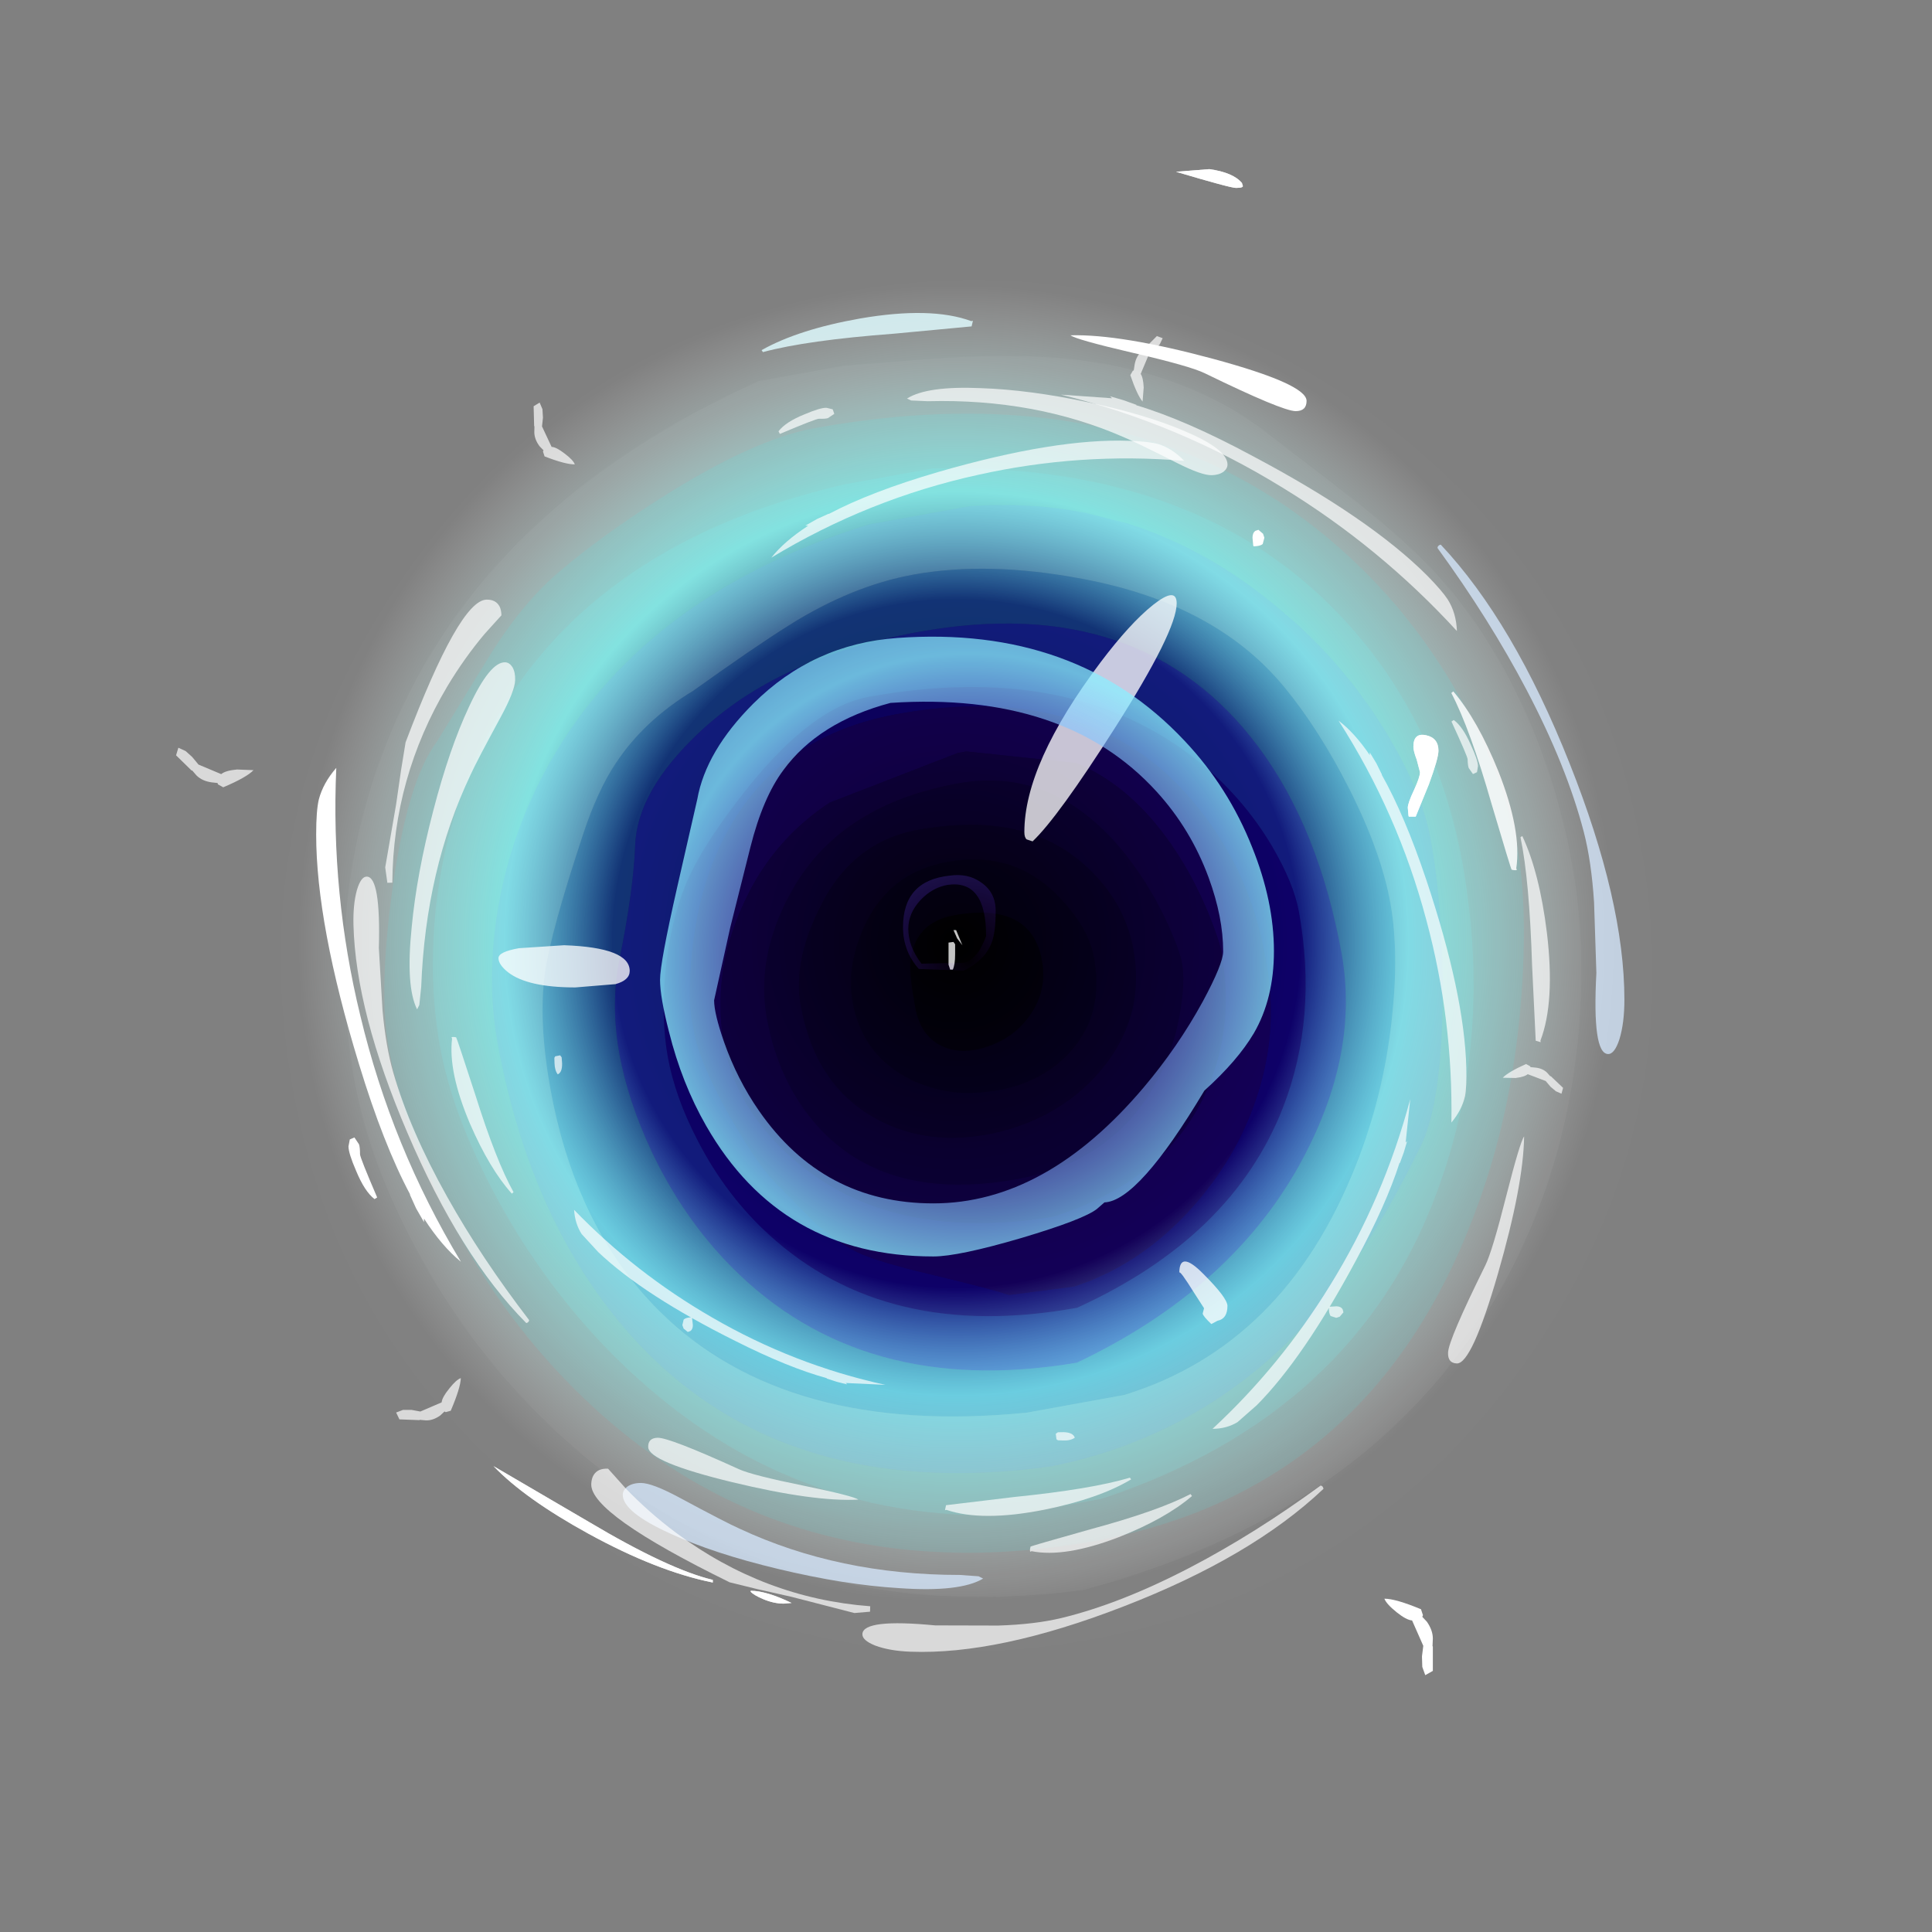 <?xml version="1.0" encoding="UTF-8" standalone="no"?>
<svg xmlns:ffdec="https://www.free-decompiler.com/flash" xmlns:xlink="http://www.w3.org/1999/xlink" ffdec:objectType="frame" height="293.0px" width="293.0px" xmlns="http://www.w3.org/2000/svg">
  <rect width="100%" height="100%" fill="#808080" stroke="none"/>
  <g transform="matrix(1.0, 0.0, 0.0, 1.0, 85.95, 179.05)">
    <use ffdec:characterId="1799" height="208.0" transform="matrix(1.0, 0.0, 0.0, 1.0, -43.45, -136.65)" width="208.0" xlink:href="#shape0"/>
    <use ffdec:characterId="1801" height="208.0" transform="matrix(-0.983, 0.178, -0.178, -0.983, 181.391, 51.163)" width="208.0" xlink:href="#sprite0"/>
    <use ffdec:characterId="1865" height="110.55" transform="matrix(1.0, 0.0, 0.0, 1.0, -10.35, -88.8)" width="110.55" xlink:href="#shape2"/>
    <use ffdec:characterId="1866" height="94.0" transform="matrix(1.0, 0.0, 0.0, 1.0, 14.15, -82.5)" width="93.1" xlink:href="#shape3"/>
    <use ffdec:characterId="1867" height="228.55" transform="matrix(1.0, 0.0, 0.0, 1.0, -59.25, -153.55)" width="219.65" xlink:href="#shape4"/>
    <use ffdec:characterId="1868" height="193.55" transform="matrix(-0.884, 0.023, -0.023, -0.884, 152.73, 48.56)" width="206.65" xlink:href="#shape5"/>
    <use ffdec:characterId="1868" height="193.55" transform="matrix(-0.037, 0.971, -0.893, -0.034, 152.765, -125.675)" width="206.65" xlink:href="#shape5"/>
  </g>
  <defs>
    <g id="shape0" transform="matrix(1.0, 0.0, 0.0, 1.0, 104.0, 208.0)">
      <path d="M73.5 -30.5 Q43.05 0.0 0.0 0.0 -43.05 0.0 -73.55 -30.5 -104.0 -60.95 -104.0 -104.0 -104.0 -147.05 -73.55 -177.55 -43.05 -208.0 0.0 -208.0 43.05 -208.0 73.5 -177.55 104.0 -147.05 104.0 -104.0 104.0 -60.95 73.5 -30.5" fill="url(#gradient0)" fill-rule="evenodd" stroke="none"/>
    </g>
    <radialGradient cx="0" cy="0" gradientTransform="matrix(0.122, 0.0, 0.0, 0.122, -1.45, -107.3)" gradientUnits="userSpaceOnUse" id="gradient0" r="819.2" spreadMethod="pad">
      <stop offset="0.0" stop-color="#000000"/>
      <stop offset="0.522" stop-color="#0a003f"/>
      <stop offset="0.686" stop-color="#8afffb" stop-opacity="0.698"/>
      <stop offset="1.0" stop-color="#ffffff" stop-opacity="0.0"/>
    </radialGradient>
    <g id="sprite0" transform="matrix(1.0, 0.0, 0.0, 1.0, 104.0, 208.0)">
      <use ffdec:characterId="1800" height="208.0" transform="matrix(1.0, 0.0, 0.0, 1.0, -104.0, -208.0)" width="208.0" xlink:href="#shape1"/>
    </g>
    <g id="shape1" transform="matrix(1.0, 0.0, 0.0, 1.0, 104.0, 208.0)">
      <path d="M84.5 -126.05 Q88.55 -112.2 88.55 -100.55 88.55 -91.9 83.75 -77.15 78.55 -61.2 73.05 -56.15 L63.45 -45.4 Q56.85 -37.95 50.3 -34.15 43.2 -30.0 33.2 -25.9 17.65 -19.55 8.15 -19.55 -43.15 -19.55 -68.5 -53.6 -77.5 -65.65 -82.05 -80.65 -85.5 -91.9 -85.5 -100.5 -85.5 -110.45 -81.9 -124.1 -77.35 -141.35 -68.85 -155.3 -45.35 -194.2 -1.5 -193.35 45.3 -192.4 70.2 -156.35 79.55 -142.85 84.5 -126.05 M77.0 -124.3 Q72.55 -138.6 64.5 -150.85 43.55 -182.45 7.8 -187.25 L-5.75 -187.25 Q-45.8 -181.6 -64.15 -150.5 -76.85 -129.0 -76.85 -101.85 -76.85 -78.25 -64.1 -60.0 -46.45 -34.75 -8.35 -28.75 L5.25 -28.75 Q46.35 -30.75 66.4 -57.9 74.0 -68.2 77.8 -81.25 80.85 -91.8 80.85 -101.8 80.85 -111.8 77.0 -124.3" fill="#75ffff" fill-opacity="0.137" fill-rule="evenodd" stroke="none"/>
      <path d="M84.5 -126.05 Q79.55 -142.85 70.2 -156.35 45.3 -192.4 -1.5 -193.35 -45.35 -194.2 -68.85 -155.3 -77.35 -141.35 -81.9 -124.1 -85.5 -110.45 -85.5 -100.5 -85.5 -91.9 -82.05 -80.65 -77.5 -65.65 -68.5 -53.6 -43.15 -19.55 8.15 -19.55 17.65 -19.55 33.2 -25.9 43.2 -30.0 50.3 -34.15 56.85 -37.95 63.45 -45.4 L73.05 -56.15 Q78.55 -61.2 83.75 -77.15 88.55 -91.9 88.55 -100.55 88.55 -112.2 84.5 -126.05 M90.0 -131.05 Q94.55 -116.75 94.55 -104.75 94.55 -76.6 79.8 -53.7 59.35 -22.0 15.25 -11.0 L2.15 -11.0 -11.15 -12.35 Q-20.45 -13.35 -27.35 -14.95 -47.8 -19.75 -59.15 -32.35 L-70.7 -45.1 Q-76.6 -51.85 -79.75 -56.55 -86.7 -66.95 -90.2 -80.65 -93.2 -92.5 -93.2 -105.1 -93.2 -118.1 -89.25 -131.8 -84.5 -148.35 -74.95 -161.65 -50.25 -196.25 -0.5 -200.4 47.9 -197.9 74.45 -161.7 84.6 -147.9 90.0 -131.05" fill="#ffffff" fill-opacity="0.047" fill-rule="evenodd" stroke="none"/>
      <path d="M90.0 -131.05 Q84.6 -147.9 74.45 -161.7 47.9 -197.9 -0.5 -200.4 -50.25 -196.25 -74.95 -161.65 -84.5 -148.35 -89.25 -131.8 -93.2 -118.1 -93.2 -105.1 -93.2 -92.5 -90.2 -80.65 -86.7 -66.95 -79.75 -56.55 -76.6 -51.85 -70.7 -45.1 L-59.15 -32.35 Q-47.8 -19.75 -27.35 -14.95 -20.45 -13.35 -11.15 -12.35 L2.15 -11.0 15.25 -11.0 Q59.35 -22.0 79.8 -53.7 94.55 -76.6 94.55 -104.75 94.55 -116.75 90.0 -131.05 M73.5 -30.5 Q43.05 0.0 0.0 0.0 -43.05 0.0 -73.55 -30.5 -104.0 -60.95 -104.0 -104.0 -104.0 -147.05 -73.55 -177.55 -43.05 -208.0 0.0 -208.0 43.05 -208.0 73.5 -177.55 104.0 -147.05 104.0 -104.0 104.0 -60.95 73.5 -30.5" fill="#ffffff" fill-opacity="0.008" fill-rule="evenodd" stroke="none"/>
      <path d="M13.95 -149.0 Q7.25 -151.95 4.2 -153.45 L2.55 -154.3 -7.4 -154.8 -10.1 -154.35 -12.85 -153.65 Q-21.05 -151.25 -28.25 -145.3 -35.75 -139.15 -40.1 -130.85 -44.85 -121.8 -44.85 -111.9 L-44.85 -111.5 -44.85 -111.1 -44.85 -110.4 Q-44.85 -97.05 -38.25 -85.55 -26.2 -64.5 3.55 -64.5 25.15 -64.5 35.8 -82.9 39.35 -89.15 41.2 -96.6 42.5 -101.8 42.5 -104.8 L42.5 -105.65 42.5 -106.5 Q42.5 -111.15 39.55 -119.75 36.75 -127.8 34.3 -131.4 L29.9 -137.85 Q27.1 -141.55 24.15 -143.75 21.5 -145.7 13.95 -149.0 M44.9 -122.8 Q47.1 -115.7 47.1 -109.5 47.1 -103.7 45.15 -96.75 43.1 -89.45 39.8 -84.3 36.2 -78.7 27.7 -71.3 15.95 -61.15 7.35 -61.15 -24.1 -61.15 -40.2 -79.75 -45.85 -86.3 -48.85 -94.35 -51.1 -100.5 -51.1 -104.85 -51.1 -121.2 -43.4 -133.75 -32.35 -151.7 -7.25 -158.05 22.1 -158.05 36.75 -138.85 42.15 -131.8 44.9 -122.8" fill="#1604b5" fill-opacity="0.349" fill-rule="evenodd" stroke="none"/>
      <path d="M13.95 -149.0 Q21.5 -145.7 24.15 -143.75 27.1 -141.55 29.9 -137.85 L34.3 -131.4 Q36.75 -127.8 39.55 -119.75 42.5 -111.15 42.5 -106.5 L42.5 -105.65 42.5 -104.8 Q42.5 -101.8 41.2 -96.6 39.35 -89.15 35.8 -82.9 25.15 -64.5 3.55 -64.5 -26.2 -64.5 -38.25 -85.55 -44.85 -97.05 -44.85 -110.4 L-44.85 -111.1 -44.85 -111.5 -44.85 -111.9 Q-44.85 -121.8 -40.1 -130.85 -35.75 -139.15 -28.25 -145.3 -21.05 -151.25 -12.85 -153.65 L-10.1 -154.35 -7.4 -154.8 2.55 -154.3 4.2 -153.45 Q7.25 -151.95 13.95 -149.0 M38.35 -109.15 L38.35 -109.85 Q38.05 -120.35 29.8 -129.7 17.7 -143.35 -6.15 -143.8 -24.45 -141.4 -32.75 -128.7 -38.15 -120.4 -38.4 -110.05 L-38.45 -109.0 Q-38.45 -107.05 -37.55 -102.7 -36.05 -95.75 -33.2 -90.0 -28.8 -81.1 -21.85 -76.65 L-5.75 -71.95 -5.45 -71.95 -5.15 -71.95 -4.75 -71.95 -4.4 -71.95 16.05 -75.9 Q24.8 -79.65 30.5 -87.1 38.35 -97.35 38.35 -109.15" fill="#240082" fill-opacity="0.365" fill-rule="evenodd" stroke="none"/>
      <path d="M17.85 -124.2 Q10.75 -130.1 0.25 -129.7 -10.05 -129.2 -17.35 -123.1 -25.35 -116.4 -25.35 -106.0 -25.35 -98.65 -20.5 -92.3 -12.95 -82.35 3.55 -82.35 13.95 -82.35 20.6 -91.65 25.85 -98.85 25.85 -105.4 25.85 -117.6 17.85 -124.2 M31.25 -106.35 Q31.25 -97.05 24.45 -88.5 14.9 -76.5 -3.65 -76.5 -18.7 -76.5 -26.85 -91.85 -29.55 -96.95 -31.15 -103.05 -32.25 -107.45 -32.25 -109.4 -32.25 -112.05 -30.85 -116.1 -29.1 -121.25 -26.0 -125.4 -17.3 -137.2 -1.85 -137.2 18.4 -137.2 26.6 -123.9 31.25 -116.3 31.25 -106.35" fill="#10003c" fill-opacity="0.408" fill-rule="evenodd" stroke="none"/>
      <path d="M17.85 -124.2 Q25.85 -117.6 25.85 -105.4 25.85 -98.85 20.6 -91.65 13.95 -82.35 3.55 -82.35 -12.95 -82.35 -20.5 -92.3 -25.35 -98.65 -25.35 -106.0 -25.35 -116.4 -17.35 -123.1 -10.05 -129.2 0.25 -129.7 10.75 -130.1 17.85 -124.2 M18.0 -106.3 Q18.0 -114.05 12.2 -118.85 6.9 -123.2 -0.6 -123.4 -8.25 -123.6 -13.45 -119.4 -19.25 -114.7 -19.25 -106.25 -19.25 -101.45 -15.5 -95.95 -10.05 -87.95 0.0 -87.95 9.2 -87.95 14.3 -95.45 18.0 -100.9 18.0 -106.3" fill="#0b0028" fill-opacity="0.408" fill-rule="evenodd" stroke="none"/>
      <path d="M8.8 -108.8 Q8.8 -113.35 5.65 -115.45 2.8 -117.3 -1.3 -116.55 -5.4 -115.85 -8.25 -112.95 -11.4 -109.75 -11.4 -105.25 -11.4 -96.1 0.5 -96.1 6.65 -96.1 8.3 -101.95 8.8 -103.65 8.8 -108.8 M18.0 -106.3 Q18.0 -100.9 14.3 -95.45 9.2 -87.95 0.0 -87.95 -10.05 -87.95 -15.5 -95.95 -19.25 -101.45 -19.25 -106.25 -19.25 -114.7 -13.45 -119.4 -8.25 -123.6 -0.6 -123.4 6.9 -123.2 12.2 -118.85 18.0 -114.05 18.0 -106.3" fill="#07001a" fill-opacity="0.408" fill-rule="evenodd" stroke="none"/>
      <path d="M8.8 -108.8 Q8.8 -103.65 8.3 -101.95 6.65 -96.1 0.5 -96.1 -11.4 -96.1 -11.4 -105.25 -11.4 -109.75 -8.25 -112.95 -5.4 -115.85 -1.3 -116.55 2.8 -117.3 5.65 -115.45 8.8 -113.35 8.8 -108.8" fill="#000000" fill-opacity="0.408" fill-rule="evenodd" stroke="none"/>
      <path d="M38.35 -109.15 Q38.35 -97.35 30.5 -87.1 24.8 -79.65 16.05 -75.9 L-4.4 -71.95 -4.75 -71.95 -5.15 -71.95 -5.45 -71.95 -5.75 -71.95 -21.85 -76.65 Q-28.8 -81.1 -33.2 -90.0 -36.05 -95.75 -37.55 -102.7 -38.45 -107.05 -38.45 -109.0 L-38.4 -110.05 Q-38.15 -120.4 -32.75 -128.7 -24.45 -141.4 -6.15 -143.8 17.7 -143.35 29.8 -129.7 38.05 -120.35 38.35 -109.85 L38.35 -109.15 M31.25 -106.35 Q31.25 -116.3 26.6 -123.9 18.4 -137.2 -1.85 -137.2 -17.3 -137.2 -26.0 -125.4 -29.1 -121.25 -30.85 -116.1 -32.25 -112.05 -32.25 -109.4 -32.25 -107.45 -31.15 -103.05 -29.55 -96.95 -26.85 -91.85 -18.7 -76.5 -3.65 -76.5 14.9 -76.5 24.45 -88.5 31.25 -97.05 31.25 -106.35" fill="#160051" fill-opacity="0.408" fill-rule="evenodd" stroke="none"/>
      <path d="M52.05 -123.3 Q54.25 -115.0 54.25 -107.75 54.25 -100.1 51.65 -93.55 47.7 -83.6 46.25 -77.0 44.5 -69.0 33.8 -62.0 19.8 -52.8 -1.85 -52.8 -36.45 -52.8 -49.55 -79.25 -56.35 -93.0 -56.35 -112.25 -56.35 -127.45 -45.15 -141.7 -31.35 -159.3 -5.75 -166.25 27.35 -165.85 43.3 -142.55 49.15 -134.0 52.05 -123.3 M44.9 -122.8 Q42.15 -131.8 36.75 -138.85 22.1 -158.05 -7.25 -158.05 -32.35 -151.7 -43.4 -133.75 -51.1 -121.2 -51.1 -104.85 -51.1 -100.5 -48.85 -94.35 -45.85 -86.3 -40.2 -79.75 -24.1 -61.15 7.35 -61.15 15.95 -61.15 27.7 -71.3 36.2 -78.7 39.8 -84.3 43.1 -89.45 45.15 -96.75 47.1 -103.7 47.1 -109.5 47.1 -115.7 44.9 -122.8" fill="#2455ff" fill-opacity="0.318" fill-rule="evenodd" stroke="none"/>
      <path d="M61.2 -148.35 Q43.45 -179.25 0.85 -181.05 -22.65 -180.55 -41.3 -166.35 -51.8 -158.35 -62.9 -143.3 -67.3 -137.35 -70.25 -121.6 -72.75 -108.2 -72.75 -97.65 -72.75 -90.45 -69.2 -81.05 -65.3 -70.6 -58.35 -61.55 L-58.15 -61.3 -57.8 -60.9 Q-48.3 -48.7 -35.9 -42.2 L-29.8 -39.45 -29.5 -39.35 Q-26.05 -38.0 -22.4 -37.1 L-19.8 -36.5 -16.25 -35.85 -12.95 -35.4 2.65 -35.4 Q38.85 -39.85 57.7 -63.5 65.1 -72.8 68.9 -84.05 72.15 -93.7 72.15 -102.65 72.15 -129.25 61.2 -148.35 M77.0 -124.3 Q80.85 -111.8 80.85 -101.8 80.85 -91.8 77.8 -81.25 74.0 -68.2 66.4 -57.9 46.35 -30.75 5.25 -28.75 L-8.35 -28.75 Q-46.45 -34.75 -64.1 -60.0 -76.85 -78.25 -76.85 -101.85 -76.85 -129.0 -64.15 -150.5 -45.8 -181.6 -5.75 -187.25 L7.8 -187.25 Q43.55 -182.45 64.5 -150.85 72.55 -138.6 77.0 -124.3" fill="#75ffff" fill-opacity="0.247" fill-rule="evenodd" stroke="none"/>
      <path d="M55.2 -147.3 Q65.5 -132.55 65.5 -111.15 65.5 -100.65 63.15 -93.55 61.15 -87.55 53.75 -74.0 50.45 -67.9 46.95 -64.25 41.55 -58.6 33.4 -55.5 23.15 -50.65 17.3 -48.3 6.85 -44.1 -2.65 -44.1 -14.2 -44.1 -27.75 -49.3 -46.95 -56.6 -54.95 -70.85 -59.1 -78.3 -61.95 -87.9 -65.0 -98.15 -65.0 -106.05 -65.0 -113.65 -62.05 -123.55 -58.7 -134.8 -52.7 -144.4 -37.2 -169.3 -11.95 -172.35 L3.15 -172.35 Q39.7 -169.4 55.2 -147.3 M52.05 -123.3 Q49.15 -134.0 43.3 -142.55 27.35 -165.85 -5.75 -166.25 -31.35 -159.3 -45.15 -141.7 -56.35 -127.45 -56.35 -112.25 -56.35 -93.0 -49.55 -79.25 -36.45 -52.8 -1.85 -52.8 19.8 -52.8 33.8 -62.0 44.5 -69.0 46.25 -77.0 47.7 -83.6 51.65 -93.55 54.25 -100.1 54.25 -107.75 54.25 -115.0 52.05 -123.3" fill="#29b0fa" fill-opacity="0.29" fill-rule="evenodd" stroke="none"/>
      <path d="M61.2 -148.35 Q72.15 -129.25 72.15 -102.65 72.15 -93.7 68.9 -84.05 65.1 -72.8 57.7 -63.5 38.85 -39.85 2.65 -35.4 L-12.95 -35.4 -16.25 -35.85 -19.8 -36.5 -22.4 -37.1 Q-26.05 -38.0 -29.5 -39.35 L-29.8 -39.45 -35.9 -42.2 Q-48.3 -48.7 -57.8 -60.9 L-58.15 -61.3 -58.35 -61.55 Q-65.3 -70.6 -69.2 -81.05 -72.75 -90.45 -72.75 -97.65 -72.75 -108.2 -70.25 -121.6 -67.3 -137.35 -62.9 -143.3 -51.8 -158.35 -41.3 -166.35 -22.65 -180.55 0.85 -181.05 43.45 -179.25 61.2 -148.35 M55.2 -147.3 Q39.7 -169.4 3.15 -172.35 L-11.95 -172.35 Q-37.2 -169.3 -52.7 -144.4 -58.7 -134.8 -62.05 -123.55 -65.0 -113.65 -65.0 -106.05 -65.0 -98.15 -61.95 -87.9 -59.1 -78.3 -54.95 -70.85 -46.95 -56.6 -27.75 -49.3 -14.2 -44.1 -2.65 -44.1 6.85 -44.1 17.3 -48.3 23.15 -50.65 33.4 -55.5 41.55 -58.6 46.95 -64.25 50.45 -67.9 53.75 -74.0 61.15 -87.55 63.15 -93.55 65.5 -100.65 65.5 -111.15 65.5 -132.55 55.2 -147.3" fill="#76dffe" fill-opacity="0.365" fill-rule="evenodd" stroke="none"/>
    </g>
    <g id="shape2" transform="matrix(1.0, 0.0, 0.0, 1.0, 69.75, 146.6)">
      <path d="M29.5 -145.1 Q33.1 -147.95 33.1 -145.35 33.1 -141.15 23.7 -126.4 15.1 -112.9 11.25 -109.25 L10.35 -109.55 Q10.0 -109.85 10.0 -110.65 10.0 -121.05 21.55 -136.4 26.0 -142.3 29.5 -145.1 M37.25 -38.45 L35.8 -40.7 Q33.5 -44.4 33.5 -43.8 33.5 -47.35 37.15 -43.65 40.8 -40.0 40.8 -38.8 40.8 -36.85 39.3 -36.55 L38.35 -36.05 Q37.05 -37.3 37.05 -37.65 L37.25 -38.45 M-0.35 -95.8 L0.6 -93.5 -0.2 -94.55 -0.75 -95.8 -0.35 -95.8 M-0.5 -93.65 L-0.5 -92.1 Q-0.5 -90.55 -0.85 -89.8 L-1.25 -89.8 -1.5 -90.55 -1.5 -93.9 -0.75 -94.0 -0.5 -93.65 M-49.85 -89.6 Q-49.85 -88.2 -52.0 -87.6 L-58.1 -87.1 Q-65.35 -87.1 -68.3 -89.4 -69.75 -90.55 -69.75 -91.55 -69.75 -92.5 -66.65 -93.05 L-59.8 -93.5 Q-49.85 -93.15 -49.85 -89.6" fill="#ffffff" fill-opacity="0.769" fill-rule="evenodd" stroke="none"/>
    </g>
    <g id="shape3" transform="matrix(1.0, 0.0, 0.0, 1.0, 45.25, 140.3)">
      <path d="M30.05 -116.8 Q16.2 -132.0 -10.3 -130.25 -21.2 -127.35 -26.55 -120.05 -29.65 -115.9 -31.55 -108.35 L-34.6 -96.2 -37.05 -85.15 Q-37.05 -83.15 -35.55 -78.85 -33.55 -73.15 -30.25 -68.4 -20.5 -54.35 -3.8 -54.35 13.25 -54.35 28.15 -72.0 33.3 -78.1 37.05 -84.95 40.15 -90.7 40.15 -92.55 40.15 -97.75 37.95 -103.75 35.25 -111.1 30.05 -116.8 M44.55 -108.35 Q47.85 -100.15 47.85 -92.6 47.85 -85.4 44.8 -80.15 42.35 -76.0 37.3 -71.45 27.3 -54.7 22.15 -54.5 L21.0 -53.5 Q18.95 -51.9 9.55 -49.1 0.0 -46.3 -3.8 -46.3 -26.9 -46.3 -38.25 -66.1 -41.95 -72.55 -43.9 -80.4 -45.25 -85.65 -45.25 -88.25 -45.25 -90.85 -42.65 -102.3 L-39.6 -115.65 Q-38.3 -122.95 -31.1 -130.15 -22.0 -139.2 -9.25 -140.1 17.85 -142.05 34.3 -124.5 40.95 -117.45 44.55 -108.35 M5.0 -93.8 Q3.95 -91.15 0.8 -89.65 L-6.0 -89.9 Q-8.4 -92.6 -8.4 -96.25 -8.4 -103.3 -1.35 -104.05 1.45 -104.45 3.4 -103.05 5.65 -101.55 5.65 -98.7 5.65 -95.35 5.0 -93.8 M4.2 -94.9 Q4.2 -103.5 -1.65 -102.65 -3.95 -102.25 -5.75 -100.35 -7.6 -98.35 -7.6 -96.0 -7.6 -93.3 -5.6 -90.7 L0.95 -90.85 Q3.0 -91.5 4.2 -94.9" fill="url(#gradient1)" fill-rule="evenodd" stroke="none"/>
    </g>
    <radialGradient cx="0" cy="0" gradientTransform="matrix(0.119, 0.0, 0.0, 0.119, 1.55, -91.1)" gradientUnits="userSpaceOnUse" id="gradient1" r="819.2" spreadMethod="pad">
      <stop offset="0.0" stop-color="#6600ff" stop-opacity="0.012"/>
      <stop offset="0.478" stop-color="#8aeeff" stop-opacity="0.749"/>
      <stop offset="1.0" stop-color="#8ae2ff" stop-opacity="0.0"/>
    </radialGradient>
    <g id="shape4" transform="matrix(1.0, 0.0, 0.0, 1.0, 118.65, 211.35)">
      <path d="M38.05 -211.2 Q41.65 -210.7 43.0 -209.1 L43.1 -208.75 Q43.35 -208.35 42.1 -208.35 41.25 -208.35 33.0 -210.8 L38.05 -211.2 M71.35 -117.9 L69.35 -113.0 68.3 -113.0 68.25 -113.2 68.15 -114.35 Q68.15 -115.05 69.1 -117.05 70.0 -119.0 70.0 -119.75 L69.5 -121.65 Q69.0 -122.95 69.0 -123.6 69.0 -125.75 70.9 -125.35 72.8 -124.95 72.8 -123.0 72.8 -121.85 71.35 -117.9 M-70.5 -14.5 L-56.05 -6.05 Q-43.95 1.15 -37.25 2.75 L-37.25 3.15 Q-45.7 1.45 -56.1 -4.25 -65.75 -9.55 -70.5 -14.5 M-26.5 6.35 Q-28.0 6.35 -29.65 5.65 -31.05 5.05 -31.5 4.55 L-31.5 4.4 Q-29.15 4.4 -25.3 6.25 L-26.5 6.35" fill="#ffffff" fill-rule="evenodd" stroke="none"/>
      <path d="M51.15 -174.5 Q49.15 -174.5 37.35 -180.25 35.1 -181.35 26.2 -183.4 17.85 -185.35 17.0 -186.0 24.6 -186.2 38.55 -182.45 52.8 -178.6 52.8 -176.05 52.8 -174.5 51.15 -174.5 M46.15 -154.35 Q45.75 -154.0 44.75 -154.0 L44.7 -154.2 44.6 -155.3 Q44.6 -156.05 45.05 -156.35 L45.5 -156.5 46.2 -155.9 46.4 -155.3 46.15 -154.35 M-90.9 -63.3 Q-90.75 -62.85 -90.75 -61.8 -90.75 -61.3 -88.15 -55.25 L-88.55 -55.0 Q-90.05 -56.15 -91.35 -59.3 -92.5 -61.95 -92.5 -63.0 L-92.3 -64.05 -91.6 -64.35 -90.9 -63.3" fill="#ffffff" fill-rule="evenodd" stroke="none"/>
      <path d="M-97.0 -115.6 Q-96.35 -118.1 -94.35 -120.4 -95.2 -101.3 -90.7 -82.8 -85.95 -62.9 -75.45 -45.5 -78.3 -47.8 -81.05 -52.05 L-81.05 -51.5 -81.1 -51.6 -82.25 -53.6 -83.2 -55.7 -83.15 -55.7 Q-87.2 -63.3 -90.9 -75.45 -97.4 -96.7 -97.4 -110.3 -97.4 -113.9 -97.0 -115.6 M71.95 11.65 L71.9 12.8 71.95 12.85 71.95 16.55 70.8 17.2 70.35 15.95 70.3 14.35 70.5 12.75 68.8 8.9 Q67.95 8.85 66.45 7.65 64.9 6.4 64.6 5.6 66.3 5.6 70.15 7.2 L70.45 8.1 70.35 8.35 71.05 9.1 Q71.95 10.4 71.95 11.65" fill="#ffffff" fill-rule="evenodd" stroke="none"/>
      <path d="M94.85 -110.65 Q92.25 -120.65 86.15 -132.25 80.55 -142.9 72.65 -153.75 L72.7 -153.95 Q72.85 -154.2 73.15 -154.25 84.2 -142.5 92.7 -121.05 101.0 -100.15 101.0 -85.25 101.0 -81.7 100.25 -79.25 99.5 -76.95 98.5 -77.0 96.1 -77.1 96.75 -89.3 L96.4 -100.0 Q96.0 -106.2 94.85 -110.65 M3.05 2.2 L3.75 2.55 Q0.25 4.65 -9.0 4.0 -17.3 3.5 -27.3 1.1 -37.15 -1.25 -43.75 -4.3 -50.9 -7.55 -50.9 -10.15 -50.9 -10.85 -50.2 -11.4 -49.4 -11.95 -48.15 -11.95 -46.45 -11.95 -42.35 -9.75 -35.2 -5.9 -33.15 -5.0 -18.15 2.0 0.2 2.0 L3.05 2.2" fill="#d7eaff" fill-opacity="0.757" fill-rule="evenodd" stroke="none"/>
      <path d="M38.05 -211.2 Q41.65 -210.7 43.0 -209.1 L43.1 -208.75 Q43.35 -208.35 42.1 -208.35 41.25 -208.35 33.0 -210.8 L38.05 -211.2 M71.35 -117.9 L69.35 -113.0 68.3 -113.0 68.25 -113.2 68.15 -114.35 Q68.15 -115.05 69.1 -117.05 70.0 -119.0 70.0 -119.75 L69.5 -121.65 Q69.0 -122.95 69.0 -123.6 69.0 -125.75 70.9 -125.35 72.8 -124.95 72.8 -123.0 72.8 -121.85 71.35 -117.9 M-56.05 -6.05 Q-43.95 1.15 -37.25 2.75 L-37.25 3.15 Q-45.7 1.45 -56.1 -4.25 -65.75 -9.55 -70.5 -14.5 L-56.05 -6.05 M-29.65 5.65 Q-31.05 5.05 -31.5 4.55 L-31.5 4.4 Q-29.15 4.4 -25.3 6.25 L-26.5 6.35 Q-28.0 6.35 -29.65 5.65" fill="#ffffff" fill-opacity="0.737" fill-rule="evenodd" stroke="none"/>
      <path d="M71.1 -149.55 Q73.35 -147.25 74.2 -145.95 75.5 -143.9 75.6 -141.15 63.9 -153.9 49.15 -162.9 33.4 -172.6 15.55 -177.0 L23.3 -176.45 23.0 -176.75 25.05 -176.15 27.0 -175.45 26.95 -175.4 Q34.5 -173.15 44.6 -167.7 62.35 -158.3 71.1 -149.55 M-106.9 -120.05 Q-107.95 -118.95 -111.5 -117.45 L-112.3 -117.9 -112.35 -118.1 -113.25 -118.2 Q-114.7 -118.4 -115.55 -119.25 L-116.2 -120.0 -116.3 -120.0 -118.65 -122.3 -118.3 -123.45 -117.2 -122.95 -116.2 -122.05 -115.25 -120.9 -111.8 -119.45 Q-111.15 -120.0 -109.4 -120.15 L-106.9 -120.05" fill="#ffffff" fill-opacity="0.698" fill-rule="evenodd" stroke="none"/>
      <path d="M2.2 -188.2 L2.0 -187.35 -9.7 -186.25 Q-23.0 -185.25 -29.65 -183.45 L-29.85 -183.75 Q-24.25 -186.9 -14.9 -188.55 -4.15 -190.4 1.95 -188.15 L2.2 -188.2" fill="#dffbff" fill-opacity="0.827" fill-rule="evenodd" stroke="none"/>
      <path d="M84.6 -105.15 L84.7 -104.95 Q84.55 -104.8 83.9 -104.95 83.8 -105.0 80.85 -114.95 77.6 -126.3 74.75 -131.75 L75.05 -132.0 Q78.75 -127.65 81.9 -119.85 85.45 -110.85 84.6 -105.15" fill="#ffffff" fill-opacity="0.847" fill-rule="evenodd" stroke="none"/>
    </g>
    <g id="shape5" transform="matrix(1.0, 0.0, 0.0, 1.0, 105.65, 189.4)">
      <path d="M51.15 -174.5 Q49.15 -174.5 37.35 -180.25 35.1 -181.35 26.2 -183.4 17.85 -185.35 17.0 -186.0 24.6 -186.2 38.55 -182.45 52.8 -178.6 52.8 -176.05 52.8 -174.5 51.15 -174.5 M46.4 -155.3 L46.15 -154.35 Q45.75 -154.0 44.75 -154.0 L44.7 -154.2 44.6 -155.3 Q44.6 -156.05 45.05 -156.35 L45.5 -156.5 46.2 -155.9 46.4 -155.3 M-90.9 -63.3 Q-90.75 -62.85 -90.75 -61.8 -90.75 -61.3 -88.15 -55.25 L-88.55 -55.0 Q-90.05 -56.15 -91.35 -59.3 -92.5 -61.95 -92.5 -63.0 L-92.3 -64.05 -91.6 -64.35 -90.9 -63.3" fill="#ffffff" fill-opacity="0.698" fill-rule="evenodd" stroke="none"/>
      <path d="M62.7 -5.35 Q61.25 -6.5 61.0 -7.25 62.55 -7.25 66.15 -5.75 L66.4 -4.9 66.3 -4.7 66.95 -4.0 Q67.8 -2.8 67.8 -1.6 L67.75 -0.55 67.8 -0.5 67.8 2.9 66.75 3.5 66.3 2.35 66.25 0.9 66.45 -0.6 64.9 -4.15 Q64.1 -4.2 62.7 -5.35 M-88.8 -119.55 Q-88.2 -121.9 -86.35 -124.0 -87.1 -106.3 -82.95 -89.15 -78.55 -70.7 -68.8 -54.6 -71.45 -56.7 -74.0 -60.65 L-74.0 -60.15 -74.05 -60.25 -75.1 -62.1 -76.0 -64.05 -75.95 -64.05 Q-79.7 -71.1 -83.15 -82.35 -89.15 -102.05 -89.15 -114.65 -89.15 -118.0 -88.8 -119.55" fill="#ffffff" fill-opacity="0.698" fill-rule="evenodd" stroke="none"/>
      <path d="M94.85 -110.65 Q92.25 -120.65 86.15 -132.25 80.55 -142.9 72.65 -153.75 L72.7 -153.95 Q72.85 -154.2 73.15 -154.25 84.2 -142.5 92.7 -121.05 101.0 -100.15 101.0 -85.25 101.0 -81.7 100.25 -79.25 99.5 -76.95 98.5 -77.0 96.1 -77.1 96.75 -89.3 L96.4 -100.0 Q96.0 -106.2 94.85 -110.65 M3.05 2.2 L3.75 2.55 Q0.25 4.65 -9.0 4.0 -17.3 3.5 -27.3 1.1 -37.15 -1.25 -43.75 -4.3 -50.9 -7.55 -50.9 -10.15 -50.9 -10.85 -50.2 -11.4 -49.4 -11.95 -48.15 -11.95 -46.45 -11.95 -42.35 -9.75 -35.2 -5.9 -33.15 -5.0 -18.15 2.0 0.2 2.0 L3.05 2.2" fill="#ffffff" fill-opacity="0.698" fill-rule="evenodd" stroke="none"/>
      <path d="M67.15 -108.9 L67.0 -108.65 66.15 -108.5 65.9 -108.85 65.85 -109.85 Q65.85 -111.45 66.65 -111.75 67.15 -111.05 67.15 -109.8 L67.15 -108.9 M74.5 -31.35 Q74.25 -31.95 74.25 -32.8 L77.2 -35.9 Q80.8 -39.95 83.85 -44.75 93.55 -60.15 94.15 -78.15 L95.0 -78.15 95.3 -75.5 94.3 -70.5 93.15 -64.75 92.15 -58.9 91.25 -54.15 Q81.4 -30.05 76.75 -30.05 75.1 -30.05 74.5 -31.35" fill="#ffffff" fill-opacity="0.698" fill-rule="evenodd" stroke="none"/>
      <path d="M37.3 -158.3 Q52.85 -150.05 60.5 -142.4 L63.25 -139.25 Q64.35 -137.45 64.45 -135.05 54.2 -146.2 41.3 -154.1 27.5 -162.6 11.85 -166.45 L18.65 -165.95 18.4 -166.2 20.2 -165.7 21.9 -165.1 21.85 -165.05 Q28.45 -163.05 37.3 -158.3 M-103.5 -116.5 L-103.6 -116.5 -105.65 -118.55 -105.35 -119.55 -104.4 -119.1 -103.5 -118.3 -102.7 -117.3 -99.65 -116.05 Q-99.1 -116.5 -97.55 -116.65 L-95.35 -116.55 Q-96.3 -115.6 -99.4 -114.3 L-100.1 -114.7 -100.15 -114.85 -100.95 -114.95 Q-102.2 -115.1 -102.95 -115.85 L-103.5 -116.5" fill="#ffffff" fill-opacity="0.698" fill-rule="evenodd" stroke="none"/>
      <path d="M2.2 -188.2 L2.0 -187.35 -9.7 -186.25 Q-23.0 -185.25 -29.65 -183.45 L-29.85 -183.75 Q-24.25 -186.9 -14.9 -188.55 -4.15 -190.4 1.95 -188.15 L2.2 -188.2" fill="#ffffff" fill-opacity="0.698" fill-rule="evenodd" stroke="none"/>
      <path d="M84.6 -105.15 L84.7 -104.95 Q84.55 -104.8 83.9 -104.95 83.8 -105.0 80.85 -114.95 77.6 -126.3 74.75 -131.75 L75.05 -132.0 Q78.75 -127.65 81.9 -119.85 85.45 -110.85 84.6 -105.15" fill="#ffffff" fill-opacity="0.698" fill-rule="evenodd" stroke="none"/>
    </g>
  </defs>
</svg>
